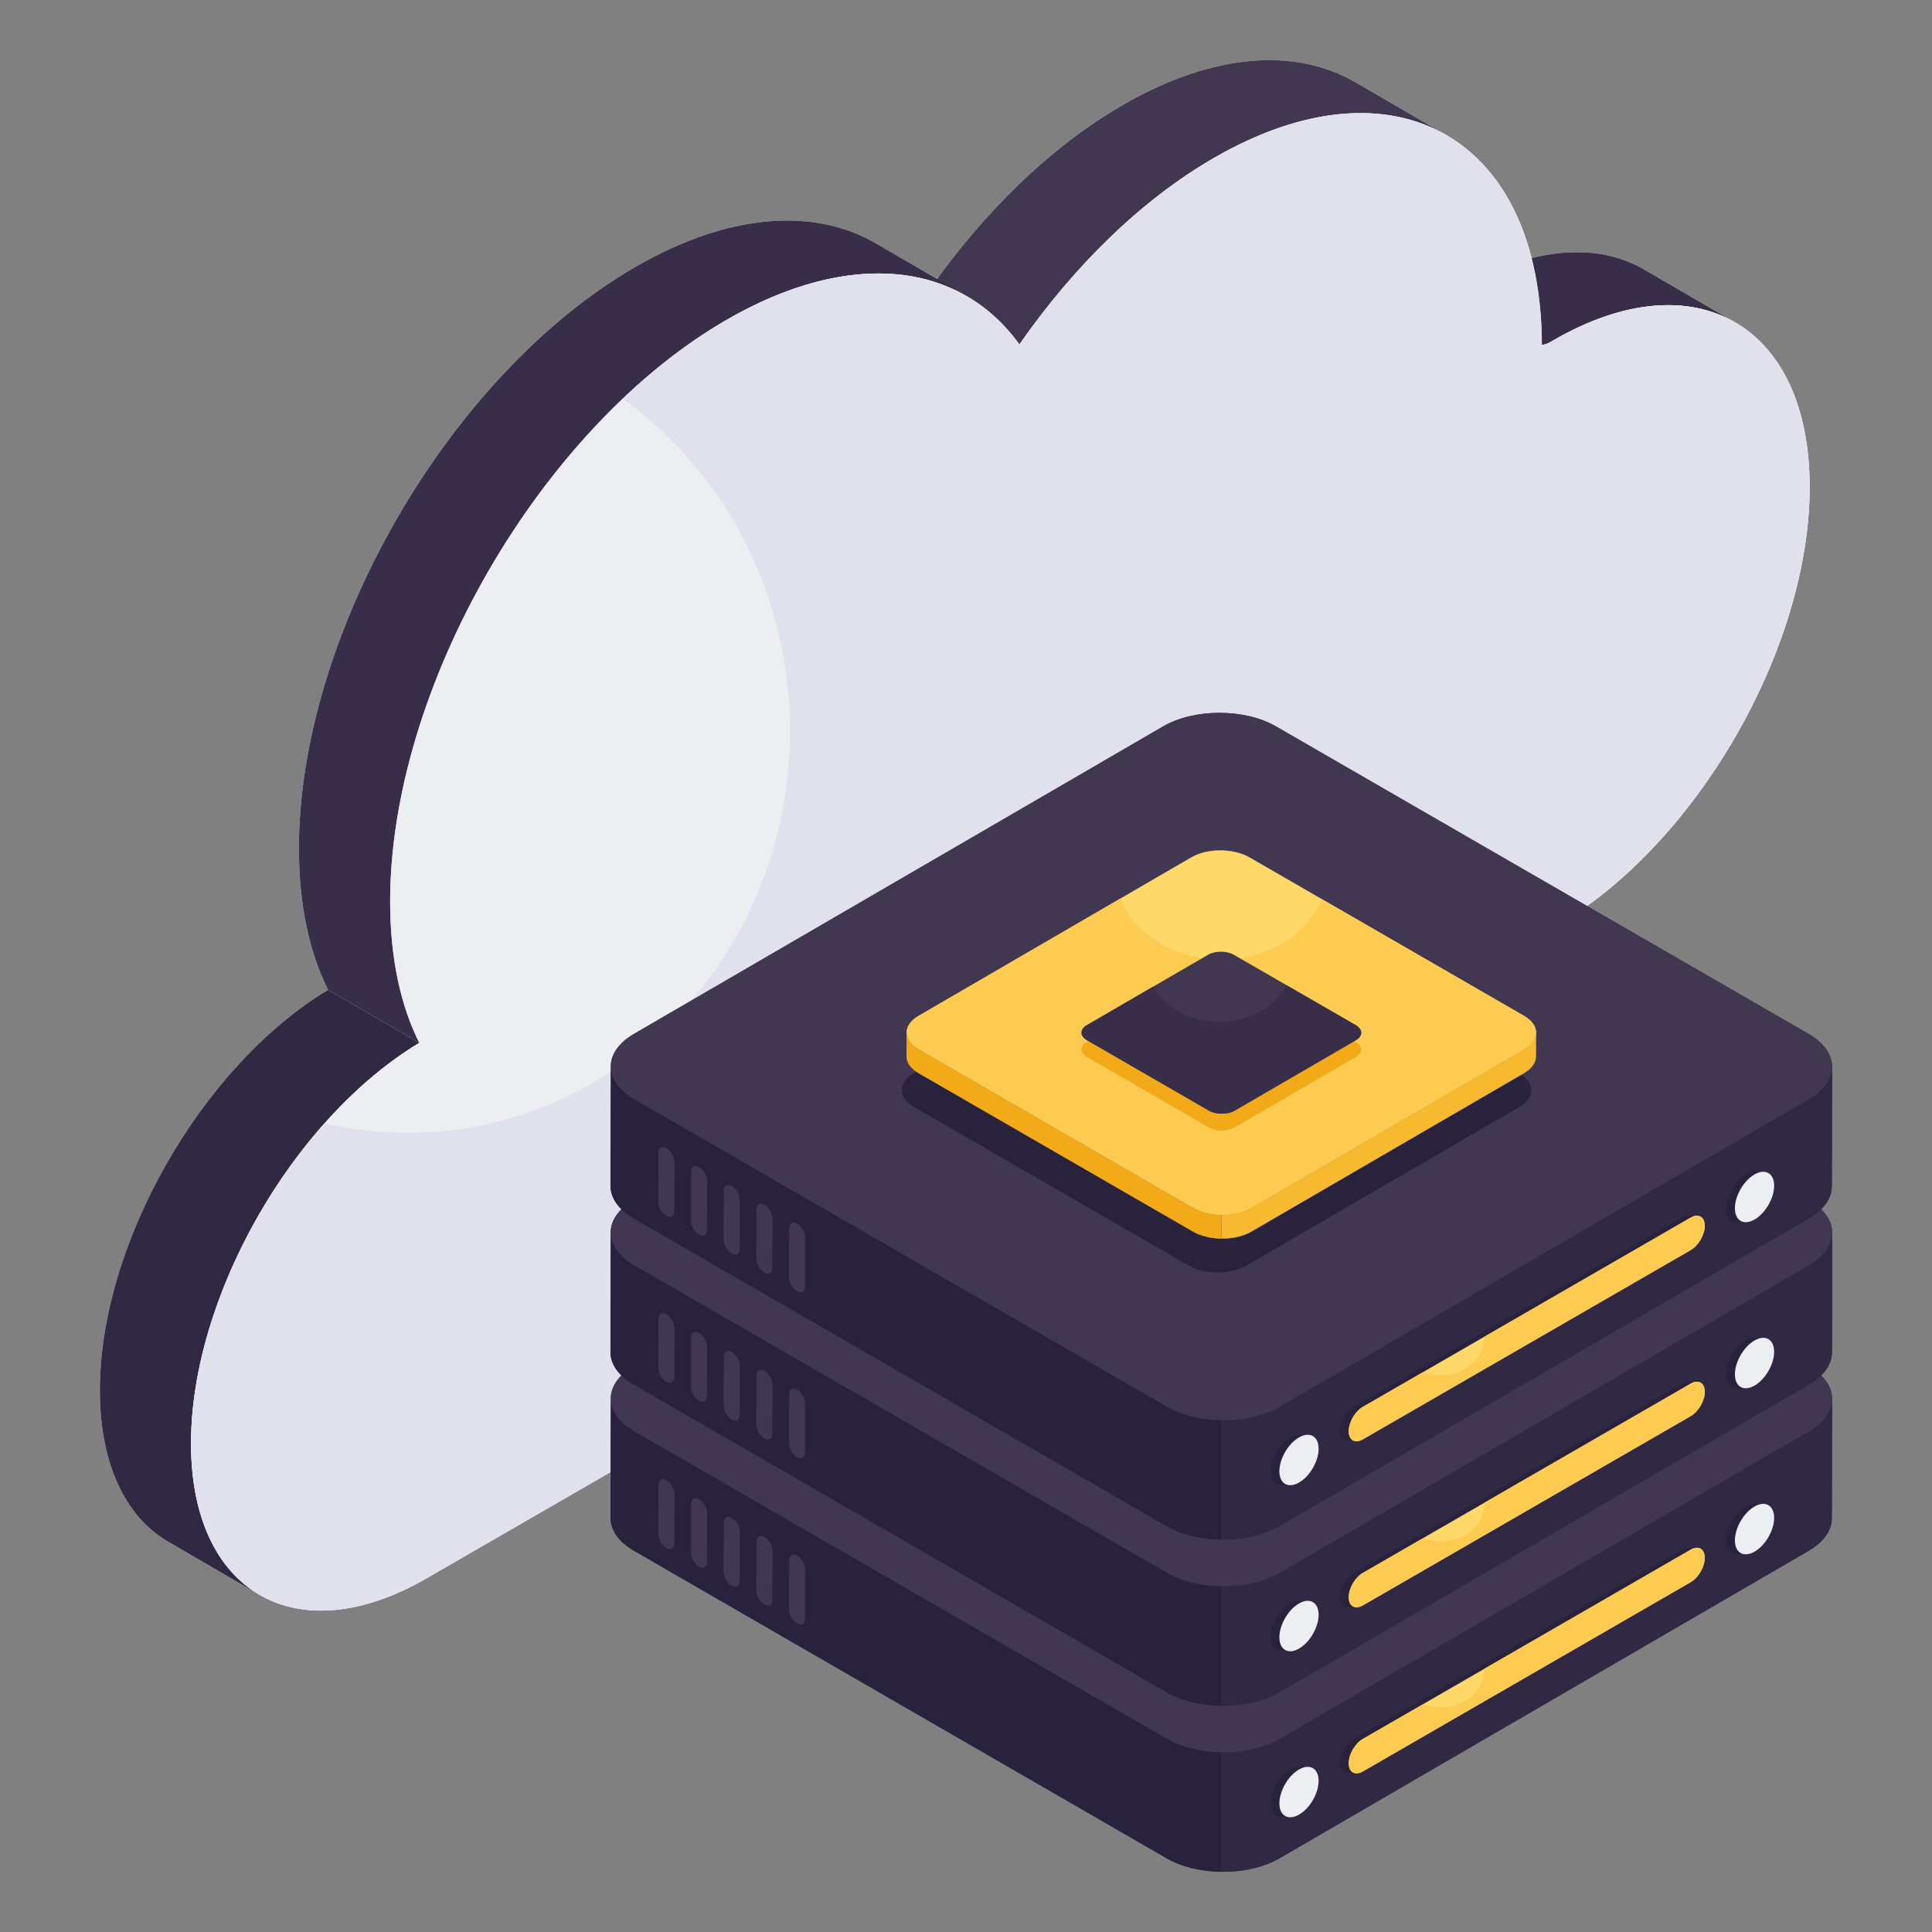 <svg id="Layer_1" enable-background="new 0 0 68 68" viewBox="0 0 68 68" xmlns="http://www.w3.org/2000/svg"><rect x="0" y="0" width="68" height="68" fill="#808080" stroke="none"/><g><g><g><g><g enable-background="new"><g><path d="m63.693 17.107c.016 5.7-3.99 12.641-8.947 15.503-4.27 2.465-35.187 20.315-39.742 22.946-2.339 1.351-4.454 1.451-5.96.522.029.019.058.037.087.054l-3.208-1.865c-1.482-.861-2.401-2.693-2.407-5.294-.014-5.164 3.562-11.434 8.032-14.133-.656-1.312-1.02-2.97-1.027-4.93-.021-7.54 5.284-16.728 11.848-20.518 3.301-1.906 6.294-2.084 8.454-.828l2.163 1.256c1.85-2.554 4.102-4.723 6.534-6.126 3.195-1.844 6.093-2.016 8.183-.801l3.144 1.827.066.039c1.426.828 2.479 2.301 2.997 4.33 1.517-.389 2.873-.234 3.955.393l3.208 1.865c-.039-.023-.079-.046-.12-.066 1.683.906 2.732 2.926 2.74 5.826z" fill="#edeef2"/></g></g></g><g><g enable-background="new"><g><path d="m57.864 9.483 3.209 1.865c-1.632-.949-3.892-.815-6.386.625-.141.082-.28.166-.418.164l-3.209-1.865c.138.003.276-.082.418-.164 2.494-1.44 4.754-1.573 6.386-.625z" fill="#382e49"/></g><g><path d="m47.704 2.894 3.209 1.865c-2.092-1.216-4.988-1.045-8.184.8-2.57 1.484-4.94 3.821-6.849 6.566l-3.209-1.865c1.909-2.744 4.279-5.082 6.849-6.566 3.196-1.845 6.092-2.016 8.184-.8z" fill="#423751"/></g><g><path d="m9.132 56.131-3.209-1.865c-1.482-.861-2.4-2.692-2.408-5.294-.015-5.162 3.564-11.435 8.032-14.133l3.209 1.865c-4.469 2.699-8.047 8.971-8.032 14.133.007 2.602.926 4.433 2.408 5.294z" fill="#312944"/></g><g><path d="m34.034 10.429c-2.161-1.256-5.153-1.078-8.456.828-6.563 3.789-11.869 12.978-11.846 20.518.004 1.96.37 3.618 1.024 4.93l-3.208-1.865c-.656-1.312-1.02-2.97-1.027-4.93-.021-7.54 5.284-16.728 11.848-20.518 3.301-1.906 6.294-2.084 8.454-.828z" fill="#382e49"/></g><g><path d="m25.578 11.257c4.391-2.535 8.233-2.013 10.302.868 1.909-2.744 4.279-5.082 6.849-6.566 6.35-3.666 11.519-.722 11.54 6.576.138.003.276-.082.418-.164 4.958-2.862 8.99-.561 9.007 5.136.016 5.698-3.99 12.641-8.948 15.503-4.269 2.465-35.187 20.315-39.741 22.945-4.559 2.632-8.265.518-8.28-4.719-.015-5.162 3.564-11.435 8.032-14.133-.655-1.312-1.02-2.969-1.025-4.929-.021-7.54 5.284-16.729 11.847-20.518z" fill="#edeef2"/></g><g><path d="m63.693 17.108c.016 5.698-3.99 12.641-8.947 15.503-4.27 2.465-35.187 20.315-39.742 22.943-4.559 2.633-8.266.519-8.28-4.719-.01-3.785 1.91-8.167 4.698-11.3.944.221 1.925.337 2.931.337 7.43 0 13.452-6.329 13.452-14.139 0-4.861-2.335-9.152-5.892-11.695 1.153-1.099 2.386-2.043 3.665-2.782 4.392-2.535 8.233-2.014 10.302.867 1.908-2.744 4.28-5.081 6.85-6.565 6.349-3.667 11.517-.722 11.538 6.575.139.004.277-.081.418-.163 4.959-2.862 8.99-.561 9.007 5.137z" fill="#e0e1ec"/></g></g></g></g></g><g><g><g><g><path d="m64.485 49.237-.009 4.204c-.002.415-.274.826-.817 1.143l-18.626 10.824c-.562.328-1.305.484-2.045.475-.696-.009-1.39-.166-1.924-.475l-18.748-10.824c-.553-.32-.828-.739-.828-1.158l.011-4.202v-.004c.002-.413.274-.826.815-1.141l18.626-10.824c1.092-.636 2.872-.635 3.97 0l18.748 10.824c.553.32.828.739.828 1.158z" fill="#423751"/></g><g><g><path d="m63.656 48.079c1.099.635 1.106 1.664.013 2.3l-18.626 10.824c-1.092.635-2.871.635-3.97 0l-18.748-10.824c-1.099-.635-1.105-1.665-.013-2.3l18.626-10.824c1.093-.635 2.871-.635 3.97-0z" fill="#423751"/></g><path d="m63.669 50.378-18.626 10.824c-.564.328-1.311.485-2.054.474l-.001 4.206c.739.01 1.483-.148 2.045-.474l18.626-10.824c.543-.316.814-.728.816-1.142l.01-4.205c-.001.413-.273.826-.816 1.142z" fill="#312944"/><path d="m41.073 61.202-18.748-10.824c-.553-.319-.829-.739-.828-1.158l-.01 4.205c-.001.419.275.838.828 1.158l18.748 10.824c.534.308 1.227.465 1.925.474l.001-4.206c-.695-.01-1.385-.167-1.916-.474z" fill="#28223d"/></g></g><g><g><path d="m45.408 62.282c.381-.22.692-.044.693.395.001.438-.307.971-.688 1.191-.381.22-.692.044-.693-.394-.001-.439.307-.972.688-1.192z" fill="#28223d"/></g><g><path d="m61.441 53.026c.381-.22.692-.044.693.395.001.438-.307.971-.688 1.191-.381.22-.692.044-.693-.394-.001-.439.307-.972.688-1.192z" fill="#28223d"/></g><g><path d="m59.194 54.545c.275-.159.498-.032.499.284.001.315-.221.698-.496.857l-11.539 6.662c-.274.158-.497.031-.498-.284-.001-.316.221-.7.495-.858z" fill="#28223d"/></g></g><g><g><path d="m45.718 62.282c.381-.22.692-.044.693.395.001.438-.307.971-.688 1.191-.381.22-.692.044-.693-.394-.001-.439.307-.972.688-1.192z" fill="#edeef2"/></g><g><path d="m61.751 53.026c.381-.22.692-.044.693.395.001.438-.307.971-.688 1.191-.381.22-.692.044-.693-.394-.001-.439.307-.972.688-1.192z" fill="#edeef2"/></g><g><path d="m59.504 54.545c.275-.159.498-.032.499.284.001.315-.221.698-.496.857l-11.539 6.662c-.274.158-.497.031-.498-.284-.001-.316.221-.7.495-.858z" fill="#ffd86a"/></g><g><path d="m60.003 54.829c0 .315-.221.7-.495.858l-11.539 6.661c-.275.158-.497.032-.499-.283 0-.316.221-.7.495-.858l2.125-1.226c.19.073.398.112.62.112.841 0 1.526-.584 1.526-1.306 0-.015 0-.03-.002-.045l7.269-4.197c.275-.158.497-.032.499.285z" fill="#fccb4f"/></g></g><g><g><path d="m23.457 52.101c.156.09.281.307.281.486l-.005 1.732c-.001.179-.127.251-.282.161-.156-.09-.282-.308-.281-.486l.005-1.732c.001-.179.127-.251.283-.16z" fill="#423751"/></g><g><path d="m24.607 52.765c.156.09.281.307.281.486l-.005 1.732c-.001.179-.127.251-.282.161-.156-.09-.282-.308-.281-.486l.005-1.732c.001-.179.128-.25.283-.16z" fill="#423751"/></g><g><path d="m25.757 53.43c.156.09.281.307.281.486l-.005 1.732c-.001.179-.127.251-.282.161-.156-.09-.282-.308-.281-.486l.005-1.732c.001-.179.128-.25.283-.16z" fill="#423751"/></g><g><path d="m26.908 54.094c.156.09.281.307.281.486l-.005 1.732c-.001.179-.127.251-.282.161-.156-.09-.281-.307-.281-.486l.005-1.732c.001-.179.127-.251.282-.161z" fill="#423751"/></g><g><path d="m28.058 54.758c.156.09.281.307.281.486l-.005 1.732c-.001.179-.127.251-.282.161-.156-.09-.281-.307-.281-.486l.005-1.732c.001-.179.127-.251.282-.161z" fill="#423751"/></g></g></g><g><g><g><path d="m64.485 43.393-.009 4.204c-.002.415-.274.826-.817 1.143l-18.626 10.824c-.562.328-1.305.484-2.045.475-.696-.009-1.39-.166-1.924-.475l-18.748-10.824c-.553-.32-.828-.739-.828-1.158l.011-4.202v-.004c.002-.413.274-.826.815-1.141l18.626-10.824c1.092-.636 2.872-.635 3.97 0l18.748 10.824c.553.32.828.739.828 1.158z" fill="#423751"/></g><g><g><path d="m63.656 42.234c1.099.635 1.106 1.664.013 2.3l-18.626 10.824c-1.092.635-2.871.635-3.97 0l-18.748-10.824c-1.099-.635-1.105-1.665-.013-2.3l18.626-10.824c1.093-.635 2.871-.635 3.97-0z" fill="#423751"/></g><path d="m63.669 44.534-18.626 10.824c-.564.328-1.311.485-2.054.474l-.001 4.206c.739.01 1.483-.148 2.045-.474l18.626-10.824c.543-.316.814-.728.816-1.142l.01-4.205c-.001.413-.273.826-.816 1.142z" fill="#312944"/><path d="m41.073 55.358-18.748-10.824c-.553-.319-.829-.739-.828-1.158l-.01 4.205c-.001.419.275.838.828 1.158l18.748 10.824c.534.308 1.227.465 1.925.474l.001-4.206c-.695-.01-1.385-.167-1.916-.474z" fill="#28223d"/></g></g><g><g><path d="m45.408 56.438c.381-.22.692-.044.693.395.001.438-.307.971-.688 1.191-.381.22-.692.044-.693-.394-.001-.439.307-.972.688-1.192z" fill="#28223d"/></g><g><path d="m61.441 47.182c.381-.22.692-.044.693.395.001.438-.307.971-.688 1.191-.381.22-.692.044-.693-.394-.001-.439.307-.972.688-1.192z" fill="#28223d"/></g><g><path d="m59.194 48.701c.275-.159.498-.032.499.284.001.315-.221.698-.496.857l-11.539 6.662c-.274.158-.497.031-.498-.284-.001-.316.221-.7.495-.858z" fill="#28223d"/></g></g><g><g><path d="m45.718 56.438c.381-.22.692-.044.693.395.001.438-.307.971-.688 1.191-.381.22-.692.044-.693-.394-.001-.439.307-.972.688-1.192z" fill="#edeef2"/></g><g><path d="m61.751 47.182c.381-.22.692-.044.693.395.001.438-.307.971-.688 1.191-.381.22-.692.044-.693-.394-.001-.439.307-.972.688-1.192z" fill="#edeef2"/></g><g><path d="m59.504 48.701c.275-.159.498-.032.499.284.001.315-.221.698-.496.857l-11.539 6.662c-.274.158-.497.031-.498-.284-.001-.316.221-.7.495-.858z" fill="#ffd86a"/></g><g><path d="m60.003 48.985c0 .315-.221.7-.495.858l-11.539 6.661c-.275.158-.497.032-.499-.283 0-.316.221-.7.495-.858l2.125-1.226c.19.073.398.112.62.112.841 0 1.526-.584 1.526-1.306 0-.015 0-.03-.002-.045l7.269-4.197c.275-.158.497-.032.499.285z" fill="#fccb4f"/></g></g><g><g><path d="m23.457 46.257c.156.09.281.307.281.486l-.005 1.732c-.001.179-.127.251-.282.161-.156-.09-.282-.308-.281-.486l.005-1.732c.001-.179.127-.251.283-.16z" fill="#423751"/></g><g><path d="m24.607 46.921c.156.09.281.307.281.486l-.005 1.732c-.001.179-.127.251-.282.161-.156-.09-.282-.308-.281-.486l.005-1.732c.001-.179.128-.25.283-.16z" fill="#423751"/></g><g><path d="m25.757 47.585c.156.09.281.307.281.486l-.005 1.732c-.001.179-.127.251-.282.161-.156-.09-.282-.308-.281-.486l.005-1.732c.001-.179.128-.25.283-.16z" fill="#423751"/></g><g><path d="m26.908 48.249c.156.09.281.307.281.486l-.005 1.732c-.001.179-.127.251-.282.161-.156-.09-.281-.307-.281-.486l.005-1.732c.001-.179.127-.251.282-.161z" fill="#423751"/></g><g><path d="m28.058 48.913c.156.09.281.307.281.486l-.005 1.732c-.001.179-.127.251-.282.161-.156-.09-.281-.307-.281-.486l.005-1.732c.001-.179.127-.251.282-.161z" fill="#423751"/></g></g></g><g><g><g><path d="m64.485 43.393-.009 4.204c-.002.415-.274.826-.817 1.143l-18.626 10.824c-.562.328-1.305.484-2.045.475-.696-.009-1.39-.166-1.924-.475l-18.748-10.824c-.553-.32-.828-.739-.828-1.158l.011-4.202v-.004c.002-.413.274-.826.815-1.141l18.626-10.824c1.092-.636 2.872-.635 3.97 0l18.748 10.824c.553.32.828.739.828 1.158z" fill="#423751"/></g><g><g><path d="m63.656 42.234c1.099.635 1.106 1.664.013 2.3l-18.626 10.824c-1.092.635-2.871.635-3.97 0l-18.748-10.824c-1.099-.635-1.105-1.665-.013-2.3l18.626-10.824c1.093-.635 2.871-.635 3.97-0z" fill="#423751"/></g><path d="m63.669 44.534-18.626 10.824c-.564.328-1.311.485-2.054.474l-.001 4.206c.739.01 1.483-.148 2.045-.474l18.626-10.824c.543-.316.814-.728.816-1.142l.01-4.205c-.001.413-.273.826-.816 1.142z" fill="#312944"/><path d="m41.073 55.358-18.748-10.824c-.553-.319-.829-.739-.828-1.158l-.01 4.205c-.001.419.275.838.828 1.158l18.748 10.824c.534.308 1.227.465 1.925.474l.001-4.206c-.695-.01-1.385-.167-1.916-.474z" fill="#28223d"/></g></g><g><g><path d="m45.408 56.438c.381-.22.692-.044.693.395.001.438-.307.971-.688 1.191-.381.22-.692.044-.693-.394-.001-.439.307-.972.688-1.192z" fill="#28223d"/></g><g><path d="m61.441 47.182c.381-.22.692-.044.693.395.001.438-.307.971-.688 1.191-.381.22-.692.044-.693-.394-.001-.439.307-.972.688-1.192z" fill="#28223d"/></g><g><path d="m59.194 48.701c.275-.159.498-.032.499.284.001.315-.221.698-.496.857l-11.539 6.662c-.274.158-.497.031-.498-.284-.001-.316.221-.7.495-.858z" fill="#28223d"/></g></g><g><g><path d="m45.718 56.438c.381-.22.692-.044.693.395.001.438-.307.971-.688 1.191-.381.22-.692.044-.693-.394-.001-.439.307-.972.688-1.192z" fill="#edeef2"/></g><g><path d="m61.751 47.182c.381-.22.692-.044.693.395.001.438-.307.971-.688 1.191-.381.22-.692.044-.693-.394-.001-.439.307-.972.688-1.192z" fill="#edeef2"/></g><g><path d="m59.504 48.701c.275-.159.498-.032.499.284.001.315-.221.698-.496.857l-11.539 6.662c-.274.158-.497.031-.498-.284-.001-.316.221-.7.495-.858z" fill="#ffd86a"/></g><g><path d="m60.003 48.985c0 .315-.221.7-.495.858l-11.539 6.661c-.275.158-.497.032-.499-.283 0-.316.221-.7.495-.858l2.125-1.226c.19.073.398.112.62.112.841 0 1.526-.584 1.526-1.306 0-.015 0-.03-.002-.045l7.269-4.197c.275-.158.497-.032.499.285z" fill="#fccb4f"/></g></g><g><g><path d="m23.457 46.257c.156.09.281.307.281.486l-.005 1.732c-.001.179-.127.251-.282.161-.156-.09-.282-.308-.281-.486l.005-1.732c.001-.179.127-.251.283-.16z" fill="#423751"/></g><g><path d="m24.607 46.921c.156.09.281.307.281.486l-.005 1.732c-.001.179-.127.251-.282.161-.156-.09-.282-.308-.281-.486l.005-1.732c.001-.179.128-.25.283-.16z" fill="#423751"/></g><g><path d="m25.757 47.585c.156.09.281.307.281.486l-.005 1.732c-.001.179-.127.251-.282.161-.156-.09-.282-.308-.281-.486l.005-1.732c.001-.179.128-.25.283-.16z" fill="#423751"/></g><g><path d="m26.908 48.249c.156.09.281.307.281.486l-.005 1.732c-.001.179-.127.251-.282.161-.156-.09-.281-.307-.281-.486l.005-1.732c.001-.179.127-.251.282-.161z" fill="#423751"/></g><g><path d="m28.058 48.913c.156.09.281.307.281.486l-.005 1.732c-.001.179-.127.251-.282.161-.156-.09-.281-.307-.281-.486l.005-1.732c.001-.179.127-.251.282-.161z" fill="#423751"/></g></g></g><g><g><g><path d="m64.485 37.548-.009 4.204c-.002.415-.274.826-.817 1.143l-18.626 10.824c-.562.328-1.305.484-2.045.475-.696-.009-1.39-.166-1.924-.475l-18.748-10.824c-.553-.32-.828-.739-.828-1.158l.011-4.202v-.004c.002-.413.274-.826.815-1.141l18.626-10.824c1.092-.636 2.872-.635 3.97 0l18.748 10.824c.553.32.828.739.828 1.158z" fill="#423751"/></g><g><g><path d="m63.656 36.39c1.099.635 1.106 1.664.013 2.3l-18.626 10.824c-1.092.635-2.871.635-3.97 0l-18.748-10.824c-1.099-.635-1.105-1.665-.013-2.3l18.626-10.824c1.093-.635 2.871-.635 3.97-0z" fill="#423751"/></g><path d="m63.669 38.689-18.626 10.824c-.564.328-1.311.485-2.054.474l-.001 4.206c.739.01 1.483-.148 2.045-.474l18.626-10.824c.543-.316.814-.728.816-1.142l.01-4.205c-.001.413-.273.826-.816 1.142z" fill="#312944"/><path d="m41.073 49.514-18.748-10.824c-.553-.319-.829-.739-.828-1.158l-.01 4.205c-.001.419.275.838.828 1.158l18.748 10.824c.534.308 1.227.465 1.925.474l.001-4.206c-.695-.01-1.385-.167-1.916-.474z" fill="#28223d"/></g></g><g><g><path d="m45.408 50.594c.381-.22.692-.044.693.395.001.438-.307.971-.688 1.191-.381.22-.692.044-.693-.394-.001-.439.307-.972.688-1.192z" fill="#28223d"/></g><g><path d="m61.441 41.337c.381-.22.692-.044.693.395.001.438-.307.971-.688 1.191-.381.22-.692.044-.693-.394-.001-.439.307-.972.688-1.192z" fill="#28223d"/></g><g><path d="m59.194 42.857c.275-.159.498-.032.499.284.001.315-.221.698-.496.857l-11.539 6.662c-.274.158-.497.031-.498-.284-.001-.316.221-.7.495-.858z" fill="#28223d"/></g></g><g><g><path d="m45.718 50.594c.381-.22.692-.044.693.395.001.438-.307.971-.688 1.191-.381.22-.692.044-.693-.394-.001-.439.307-.972.688-1.192z" fill="#edeef2"/></g><g><path d="m61.751 41.337c.381-.22.692-.044.693.395.001.438-.307.971-.688 1.191-.381.22-.692.044-.693-.394-.001-.439.307-.972.688-1.192z" fill="#edeef2"/></g><g><path d="m59.504 42.857c.275-.159.498-.032.499.284.001.315-.221.698-.496.857l-11.539 6.662c-.274.158-.497.031-.498-.284-.001-.316.221-.7.495-.858z" fill="#ffd86a"/></g><g><path d="m60.003 43.141c0 .315-.221.7-.495.858l-11.539 6.661c-.275.158-.497.032-.499-.283 0-.316.221-.7.495-.858l2.125-1.226c.19.073.398.112.62.112.841 0 1.526-.584 1.526-1.306 0-.015 0-.03-.002-.045l7.269-4.197c.275-.158.497-.032.499.285z" fill="#fccb4f"/></g></g><g><g><path d="m23.457 40.413c.156.09.281.307.281.486l-.005 1.732c-.001.179-.127.251-.282.161-.156-.09-.282-.308-.281-.486l.005-1.732c.001-.179.127-.251.283-.16z" fill="#423751"/></g><g><path d="m24.607 41.077c.156.09.281.307.281.486l-.005 1.732c-.001.179-.127.251-.282.161-.156-.09-.282-.308-.281-.486l.005-1.732c.001-.179.128-.25.283-.16z" fill="#423751"/></g><g><path d="m25.757 41.741c.156.09.281.307.281.486l-.005 1.732c-.001.179-.127.251-.282.161-.156-.09-.282-.308-.281-.486l.005-1.732c.001-.179.128-.25.283-.16z" fill="#423751"/></g><g><path d="m26.908 42.405c.156.09.281.307.281.486l-.005 1.732c-.001.179-.127.251-.282.161-.156-.09-.281-.307-.281-.486l.005-1.732c.001-.179.127-.251.282-.161z" fill="#423751"/></g><g><path d="m28.058 43.069c.156.09.281.307.281.486l-.005 1.732c-.001.179-.127.251-.282.161-.156-.09-.281-.307-.281-.486l.005-1.732c.001-.179.127-.251.282-.161z" fill="#423751"/></g></g></g><g><g><path d="m53.468 37.776c.566.327.57.858.007 1.185l-9.599 5.578c-.563.327-1.48.327-2.046 0l-9.662-5.578c-.566-.327-.569-.858-.007-1.185l9.599-5.578c.563-.327 1.48-.327 2.046-0z" fill="#28223d"/></g><g><g><g fill="#ffd86a"><path d="m53.961 36.664c.033-.05.06-.101.078-.153-.017.052-.043.104-.078.153z"/><path d="m54.039 36.51c.012-.036.02-.072.023-.108-.004.036-.011.073-.023.108z"/><path d="m54.028 36.164c.002.005.004.01.006.015-.002-.005-.004-.01-.006-.015z"/><path d="m54.062 36.402c0-.003.001-.006.001-.009-0.0.003-0.0.006-.001.009z"/><path d="m54.067 36.352c0 .013-.002.027-.004.041.006-.071-.003-.143-.029-.213.021.057.032.114.032.172z"/><path d="m53.977 36.063c.021.033.037.067.051.101-.014-.034-.03-.068-.051-.101z"/></g><g><path d="m54.063 36.392c.01-.111-.018-.223-.086-.329-.071-.112-.182-.218-.339-.307l-9.663-5.579c-.566-.328-1.481-.328-2.045 0l-9.599 5.579c-.208.121-.341.272-.393.428-.019.052-.028.106-.028.16v.002l-.002.415-.004.413c0 .028.002.056.009.084.004.026.011.054.019.08.054.158.188.311.4.434l9.663 5.578c.102.06.218.108.339.145.03.009.061.019.091.026.02.006.041.011.061.015.076.019.154.032.233.041.089.011.179.017.268.019.104.002.208-.004.311-.017.151-.017.296-.047.432-.093.071-.02.136-.048.201-.078.039-.019.074-.037.11-.058l9.599-5.578c.279-.164.419-.376.421-.588l.006-.832c0.0.013-.002.027-.004.041zm-.103.272c.033-.05.06-.101.078-.153-.017.052-.043.104-.078.153zm.078-.154c.012-.036.02-.072.023-.108-.004.036-.011.073-.023.108z" fill="#ffd86a"/></g></g><g><g><path d="m54.066 36.352-.005.83c-.001.214-.141.426-.421.589l-9.599 5.578c-.29.169-.672.249-1.054.245-.359-.005-.716-.085-.992-.245l-9.662-5.578c-.285-.165-.427-.381-.427-.597l.006-.829v-.002c.001-.213.141-.426.42-.588l9.599-5.578c.563-.328 1.48-.327 2.046 0l9.662 5.578c.285.165.427.381.427.597z" fill="#423751"/></g><g><g><path d="m53.639 35.755c.566.327.57.858.007 1.185l-9.599 5.578c-.563.327-1.48.327-2.046 0l-9.662-5.578c-.566-.327-.569-.858-.007-1.185l9.599-5.578c.563-.327 1.48-.327 2.046-0z" fill="#ffd86a"/></g><g><path d="m53.646 36.94-9.599 5.579c-.564.328-1.48.328-2.047 0l-9.661-5.579c-.568-.326-.569-.858-.007-1.184l7.104-4.13c.493 1.249 1.896 2.15 3.551 2.15 1.645 0 3.043-.891 3.542-2.127l7.111 4.107c.566.326.569.856.007 1.184z" fill="#fccb4f"/></g><path d="m53.645 36.94-9.599 5.578c-.291.169-.676.25-1.058.244l-.001.831c.381.005.764-.076 1.054-.244l9.599-5.578c.28-.163.42-.375.42-.588l.005-.831c-.001.213-.141.426-.42.588z" fill="#f7b92f"/><path d="m42 42.519-9.662-5.578c-.285-.165-.427-.381-.427-.597l-.005.831c-.001.216.142.432.427.597l9.662 5.578c.275.159.633.24.992.244l.001-.831c-.358-.005-.714-.086-.988-.244z" fill="#f2aa19"/></g></g><g><path d="m47.718 36.676c.252.145.253.381.003.527l-4.265 2.479c-.25.145-.657.145-.909 0l-4.293-2.479c-.252-.145-.253-.381-.003-.527l4.265-2.479c.25-.145.657-.145.909-0z" fill="#f2aa19"/></g><g><g><path d="m47.721 36.084c.252.145.253.381.003.527l-4.265 2.479c-.25.145-.657.145-.909 0l-4.293-2.479c-.252-.145-.253-.381-.003-.527l4.265-2.479c.25-.145.657-.145.909-0z" fill="#423751"/></g><g><path d="m47.724 36.61-4.266 2.479c-.249.145-.657.145-.91 0l-4.292-2.479c-.253-.145-.253-.38-.004-.527l2.332-1.355c.417.731 1.306 1.238 2.339 1.238 1.053 0 1.96-.529 2.364-1.286l2.432 1.403c.253.147.253.382.004.527z" fill="#382e49"/></g></g></g></g></g></g></svg>